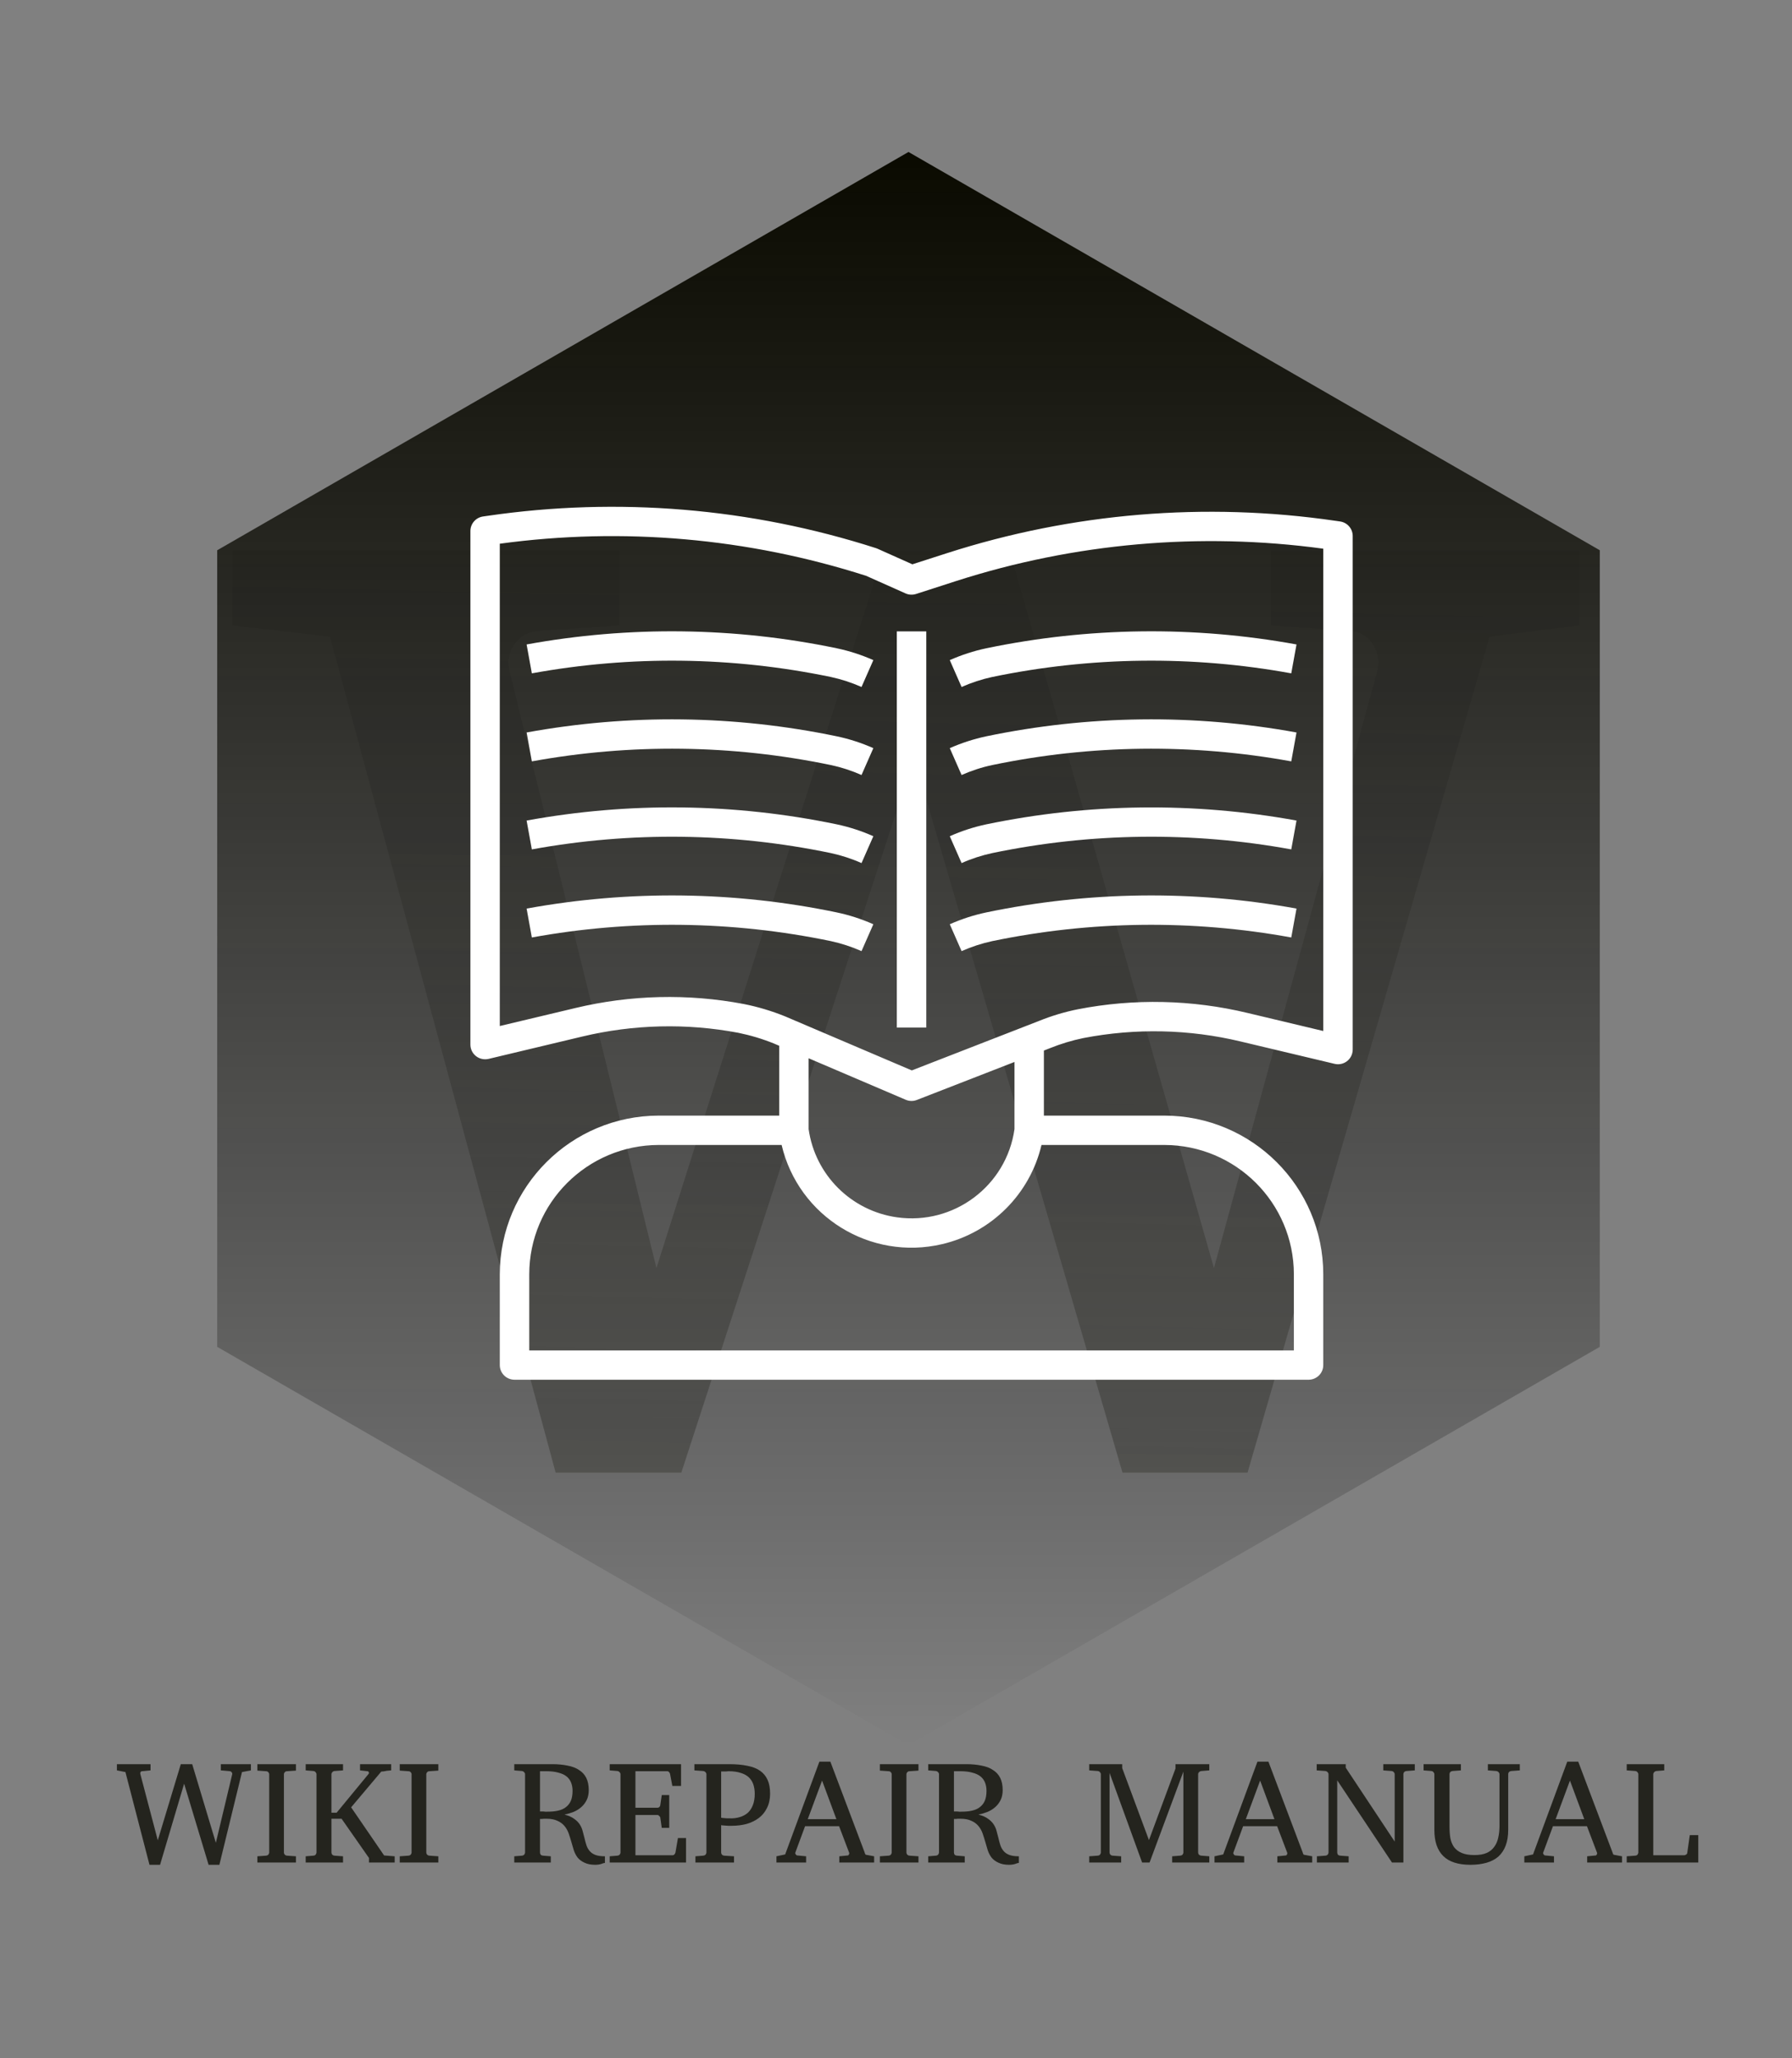 <?xml version="1.0" encoding="UTF-8"?>
<svg xmlns="http://www.w3.org/2000/svg" xmlns:xlink="http://www.w3.org/1999/xlink" width="135pt" height="155pt" viewBox="0 0 135 155" version="1.1">
<rect x="0" y="0" width="135" height="155" fill="#808080" stroke="none"/>
<defs>
<g>
<symbol overflow="visible" id="glyph0-0">
<path style="stroke:none;" d=""/>
</symbol>
<symbol overflow="visible" id="glyph0-1">
<path style="stroke:none;" d="M 9.531 -6.812 L 7.828 0.172 L 7.016 0.172 L 5.172 -5.938 L 3.359 0.172 L 2.562 0.172 L 0.75 -6.812 L 0.109 -6.938 L 0.109 -7.406 L 2.641 -7.406 L 2.641 -6.938 L 1.984 -6.875 C 1.93 -6.863 1.895 -6.832 1.875 -6.781 C 1.863 -6.738 1.863 -6.695 1.875 -6.656 L 3.188 -1.672 L 4.922 -7.406 L 5.781 -7.406 L 7.562 -1.484 L 8.797 -6.656 C 8.805 -6.695 8.797 -6.738 8.766 -6.781 C 8.734 -6.832 8.691 -6.863 8.641 -6.875 L 7.938 -6.938 L 7.938 -7.406 L 10.203 -7.406 L 10.203 -6.938 Z M 9.531 -6.812 "/>
</symbol>
<symbol overflow="visible" id="glyph0-2">
<path style="stroke:none;" d="M 0.375 0 L 0.375 -0.469 L 1.031 -0.516 C 1.102 -0.523 1.16 -0.551 1.203 -0.594 C 1.242 -0.645 1.266 -0.703 1.266 -0.766 L 1.266 -6.656 C 1.266 -6.707 1.242 -6.754 1.203 -6.797 C 1.16 -6.848 1.102 -6.875 1.031 -6.875 L 0.375 -6.922 L 0.375 -7.406 L 3.281 -7.406 L 3.281 -6.922 L 2.609 -6.875 C 2.535 -6.875 2.477 -6.848 2.438 -6.797 C 2.395 -6.754 2.375 -6.707 2.375 -6.656 L 2.375 -0.766 C 2.375 -0.703 2.395 -0.645 2.438 -0.594 C 2.477 -0.551 2.535 -0.523 2.609 -0.516 L 3.281 -0.469 L 3.281 0 Z M 0.375 0 "/>
</symbol>
<symbol overflow="visible" id="glyph0-3">
<path style="stroke:none;" d="M 5.125 0 L 5.125 -0.344 L 3.062 -3.297 L 2.297 -3.297 L 2.297 -0.766 C 2.297 -0.703 2.316 -0.645 2.359 -0.594 C 2.398 -0.551 2.457 -0.523 2.531 -0.516 L 3.172 -0.469 L 3.172 0 L 0.359 0 L 0.359 -0.469 L 0.938 -0.516 C 1.02 -0.523 1.078 -0.551 1.109 -0.594 C 1.148 -0.645 1.172 -0.703 1.172 -0.766 L 1.172 -6.656 C 1.172 -6.707 1.148 -6.754 1.109 -6.797 C 1.078 -6.848 1.02 -6.879 0.938 -6.891 L 0.359 -6.938 L 0.359 -7.406 L 3.172 -7.406 L 3.172 -6.938 L 2.531 -6.891 C 2.457 -6.879 2.398 -6.848 2.359 -6.797 C 2.316 -6.754 2.297 -6.707 2.297 -6.656 L 2.297 -3.75 L 2.688 -3.75 L 5.109 -6.688 C 5.129 -6.727 5.129 -6.77 5.109 -6.812 C 5.086 -6.852 5.055 -6.875 5.016 -6.875 L 4.453 -6.938 L 4.453 -7.406 L 6.797 -7.406 L 6.797 -6.938 C 6.672 -6.926 6.555 -6.914 6.453 -6.906 C 6.359 -6.883 6.27 -6.867 6.188 -6.859 C 6.113 -6.859 6.066 -6.852 6.047 -6.844 L 3.781 -4.156 L 6.266 -0.531 L 7.062 -0.469 L 7.062 0 Z M 5.125 0 "/>
</symbol>
<symbol overflow="visible" id="glyph0-4">
<path style="stroke:none;" d=""/>
</symbol>
<symbol overflow="visible" id="glyph0-5">
<path style="stroke:none;" d="M 7.188 0.031 C 7.164 0.031 7.129 0.035 7.078 0.047 C 7.035 0.066 6.977 0.086 6.906 0.109 C 6.844 0.129 6.77 0.145 6.688 0.156 C 6.613 0.164 6.535 0.172 6.453 0.172 C 6.129 0.172 5.863 0.117 5.656 0.016 C 5.445 -0.078 5.273 -0.203 5.141 -0.359 C 5.016 -0.523 4.914 -0.711 4.844 -0.922 C 4.781 -1.129 4.719 -1.344 4.656 -1.562 C 4.594 -1.781 4.523 -1.992 4.453 -2.203 C 4.379 -2.41 4.273 -2.594 4.141 -2.75 C 4.004 -2.914 3.828 -3.047 3.609 -3.141 C 3.398 -3.242 3.129 -3.297 2.797 -3.297 C 2.734 -3.297 2.672 -3.297 2.609 -3.297 C 2.555 -3.297 2.504 -3.289 2.453 -3.281 C 2.41 -3.281 2.375 -3.281 2.344 -3.281 C 2.312 -3.281 2.297 -3.281 2.297 -3.281 L 2.297 -0.766 C 2.297 -0.703 2.312 -0.645 2.344 -0.594 C 2.383 -0.551 2.445 -0.523 2.531 -0.516 L 3.109 -0.469 L 3.109 0 L 0.359 0 L 0.359 -0.469 L 0.938 -0.516 C 1.008 -0.523 1.066 -0.551 1.109 -0.594 C 1.148 -0.645 1.172 -0.703 1.172 -0.766 L 1.172 -6.656 C 1.172 -6.707 1.148 -6.754 1.109 -6.797 C 1.066 -6.848 1.008 -6.879 0.938 -6.891 L 0.359 -6.938 L 0.359 -7.406 L 3.25 -7.406 C 3.664 -7.406 4.039 -7.367 4.375 -7.297 C 4.719 -7.234 5.004 -7.125 5.234 -6.969 C 5.473 -6.82 5.656 -6.625 5.781 -6.375 C 5.906 -6.125 5.969 -5.816 5.969 -5.453 C 5.969 -5.16 5.914 -4.91 5.812 -4.703 C 5.707 -4.492 5.57 -4.316 5.406 -4.172 C 5.238 -4.023 5.047 -3.906 4.828 -3.812 C 4.609 -3.727 4.379 -3.66 4.141 -3.609 C 4.441 -3.535 4.68 -3.43 4.859 -3.297 C 5.047 -3.172 5.191 -3.023 5.297 -2.859 C 5.398 -2.703 5.473 -2.531 5.516 -2.344 C 5.566 -2.164 5.613 -1.988 5.656 -1.812 C 5.695 -1.633 5.742 -1.461 5.797 -1.297 C 5.848 -1.141 5.926 -1 6.031 -0.875 C 6.133 -0.75 6.273 -0.648 6.453 -0.578 C 6.641 -0.504 6.883 -0.469 7.188 -0.469 Z M 4.75 -5.406 C 4.75 -5.633 4.711 -5.836 4.641 -6.016 C 4.566 -6.203 4.453 -6.359 4.297 -6.484 C 4.141 -6.609 3.938 -6.703 3.688 -6.766 C 3.445 -6.836 3.148 -6.875 2.797 -6.875 L 2.297 -6.875 L 2.297 -3.844 C 2.297 -3.844 2.316 -3.844 2.359 -3.844 C 2.41 -3.844 2.461 -3.844 2.516 -3.844 C 2.578 -3.844 2.633 -3.836 2.688 -3.828 C 2.75 -3.828 2.801 -3.828 2.844 -3.828 C 3.156 -3.828 3.426 -3.852 3.656 -3.906 C 3.895 -3.957 4.094 -4.047 4.25 -4.172 C 4.414 -4.297 4.539 -4.457 4.625 -4.656 C 4.707 -4.852 4.75 -5.102 4.75 -5.406 Z M 4.75 -5.406 "/>
</symbol>
<symbol overflow="visible" id="glyph0-6">
<path style="stroke:none;" d="M 0.359 0 L 0.359 -0.469 L 0.938 -0.516 C 1.008 -0.523 1.066 -0.551 1.109 -0.594 C 1.148 -0.645 1.172 -0.703 1.172 -0.766 L 1.172 -6.656 C 1.172 -6.707 1.148 -6.754 1.109 -6.797 C 1.066 -6.848 1.008 -6.879 0.938 -6.891 L 0.359 -6.938 L 0.359 -7.406 L 5.734 -7.406 L 5.734 -5.766 L 5.078 -5.766 L 4.906 -6.672 C 4.895 -6.723 4.867 -6.77 4.828 -6.812 C 4.797 -6.852 4.754 -6.875 4.703 -6.875 L 2.297 -6.875 L 2.297 -4.125 L 3.969 -4.125 C 4.02 -4.125 4.066 -4.145 4.109 -4.188 C 4.148 -4.238 4.172 -4.285 4.172 -4.328 L 4.281 -5.078 L 4.844 -5.078 L 4.844 -2.609 L 4.281 -2.609 L 4.172 -3.375 C 4.172 -3.414 4.145 -3.457 4.094 -3.5 C 4.051 -3.551 4.008 -3.578 3.969 -3.578 L 2.297 -3.578 L 2.297 -0.547 L 5.109 -0.547 C 5.148 -0.547 5.191 -0.566 5.234 -0.609 C 5.273 -0.66 5.301 -0.707 5.312 -0.75 L 5.5 -1.844 L 6.109 -1.844 L 6.109 0 Z M 0.359 0 "/>
</symbol>
<symbol overflow="visible" id="glyph0-7">
<path style="stroke:none;" d="M 5.984 -5.188 C 5.984 -4.781 5.906 -4.422 5.75 -4.109 C 5.602 -3.805 5.398 -3.555 5.141 -3.359 C 4.879 -3.16 4.57 -3.008 4.219 -2.906 C 3.863 -2.812 3.488 -2.766 3.094 -2.766 C 3.02 -2.766 2.938 -2.766 2.844 -2.766 C 2.758 -2.773 2.68 -2.781 2.609 -2.781 C 2.535 -2.789 2.469 -2.797 2.406 -2.797 C 2.352 -2.805 2.316 -2.812 2.297 -2.812 L 2.297 -0.766 C 2.297 -0.703 2.316 -0.645 2.359 -0.594 C 2.398 -0.551 2.457 -0.523 2.531 -0.516 L 3.266 -0.469 L 3.266 0 L 0.359 0 L 0.359 -0.469 L 0.938 -0.516 C 1.02 -0.523 1.082 -0.551 1.125 -0.594 C 1.164 -0.645 1.188 -0.703 1.188 -0.766 L 1.188 -6.656 C 1.188 -6.707 1.164 -6.754 1.125 -6.797 C 1.082 -6.848 1.02 -6.879 0.938 -6.891 L 0.281 -6.938 L 0.281 -7.406 L 2.922 -7.406 C 3.441 -7.406 3.895 -7.363 4.281 -7.281 C 4.664 -7.207 4.984 -7.082 5.234 -6.906 C 5.484 -6.727 5.672 -6.5 5.797 -6.219 C 5.922 -5.938 5.984 -5.594 5.984 -5.188 Z M 4.828 -5.172 C 4.828 -5.441 4.789 -5.68 4.719 -5.891 C 4.645 -6.098 4.531 -6.273 4.375 -6.422 C 4.219 -6.566 4.016 -6.676 3.766 -6.75 C 3.516 -6.832 3.211 -6.875 2.859 -6.875 C 2.816 -6.875 2.758 -6.867 2.688 -6.859 C 2.625 -6.859 2.566 -6.859 2.516 -6.859 C 2.441 -6.859 2.367 -6.859 2.297 -6.859 L 2.297 -3.375 C 2.305 -3.375 2.332 -3.367 2.375 -3.359 C 2.426 -3.359 2.484 -3.352 2.547 -3.344 C 2.609 -3.344 2.672 -3.336 2.734 -3.328 C 2.805 -3.328 2.867 -3.328 2.922 -3.328 C 3.211 -3.316 3.473 -3.348 3.703 -3.422 C 3.941 -3.492 4.145 -3.602 4.312 -3.75 C 4.477 -3.906 4.602 -4.098 4.688 -4.328 C 4.781 -4.566 4.828 -4.848 4.828 -5.172 Z M 4.828 -5.172 "/>
</symbol>
<symbol overflow="visible" id="glyph0-8">
<path style="stroke:none;" d="M 4.781 0 L 4.781 -0.469 L 5.422 -0.531 C 5.453 -0.531 5.477 -0.551 5.5 -0.594 C 5.531 -0.645 5.539 -0.688 5.531 -0.719 L 4.766 -2.734 L 2.203 -2.734 L 1.469 -0.75 C 1.457 -0.727 1.457 -0.703 1.469 -0.672 C 1.477 -0.648 1.488 -0.629 1.5 -0.609 C 1.52 -0.586 1.539 -0.566 1.562 -0.547 C 1.582 -0.535 1.602 -0.531 1.625 -0.531 L 2.281 -0.469 L 2.281 0 L 0.047 0 L 0.047 -0.469 L 0.703 -0.609 L 3.281 -7.594 L 4.109 -7.594 L 6.688 -0.766 C 6.707 -0.691 6.727 -0.641 6.75 -0.609 C 6.77 -0.586 6.82 -0.57 6.906 -0.562 L 7.406 -0.469 L 7.406 0 Z M 3.484 -6.172 L 2.406 -3.266 L 4.562 -3.266 Z M 3.484 -6.172 "/>
</symbol>
<symbol overflow="visible" id="glyph0-9">
<path style="stroke:none;" d="M 6.562 0 L 6.562 -0.469 L 7.156 -0.516 C 7.238 -0.523 7.301 -0.551 7.344 -0.594 C 7.383 -0.645 7.406 -0.703 7.406 -0.766 L 7.406 -6.844 L 4.859 0 L 4.297 0 L 1.844 -6.75 L 1.844 -0.766 C 1.844 -0.703 1.863 -0.645 1.906 -0.594 C 1.945 -0.551 2.004 -0.523 2.078 -0.516 L 2.719 -0.469 L 2.719 0 L 0.312 0 L 0.312 -0.469 L 0.953 -0.516 C 1.035 -0.523 1.094 -0.551 1.125 -0.594 C 1.164 -0.645 1.188 -0.703 1.188 -0.766 L 1.188 -6.656 C 1.188 -6.707 1.164 -6.754 1.125 -6.797 C 1.094 -6.848 1.035 -6.879 0.953 -6.891 L 0.312 -6.938 L 0.312 -7.406 L 2.797 -7.406 L 2.797 -7.109 L 4.812 -1.688 L 6.812 -7.078 L 6.812 -7.406 L 9.359 -7.406 L 9.359 -6.938 L 8.766 -6.891 C 8.68 -6.879 8.617 -6.848 8.578 -6.797 C 8.535 -6.754 8.516 -6.707 8.516 -6.656 L 8.516 -0.766 C 8.516 -0.703 8.535 -0.645 8.578 -0.594 C 8.617 -0.551 8.68 -0.523 8.766 -0.516 L 9.359 -0.469 L 9.359 0 Z M 6.562 0 "/>
</symbol>
<symbol overflow="visible" id="glyph0-10">
<path style="stroke:none;" d="M 7.047 -6.891 C 6.961 -6.879 6.898 -6.848 6.859 -6.797 C 6.828 -6.754 6.812 -6.707 6.812 -6.656 L 6.812 0 L 5.953 0 L 1.828 -6.188 L 1.828 -0.766 C 1.828 -0.703 1.844 -0.645 1.875 -0.594 C 1.914 -0.551 1.977 -0.523 2.062 -0.516 L 2.688 -0.469 L 2.688 0 L 0.297 0 L 0.297 -0.469 L 0.938 -0.516 C 1.008 -0.523 1.066 -0.551 1.109 -0.594 C 1.148 -0.645 1.172 -0.703 1.172 -0.766 L 1.172 -6.656 C 1.172 -6.707 1.148 -6.754 1.109 -6.797 C 1.066 -6.848 1.008 -6.879 0.938 -6.891 L 0.281 -6.938 L 0.281 -7.406 L 2.469 -7.406 L 2.469 -7.141 L 6.156 -1.578 L 6.156 -6.656 C 6.156 -6.707 6.133 -6.754 6.094 -6.797 C 6.062 -6.848 6.004 -6.879 5.922 -6.891 L 5.297 -6.938 L 5.297 -7.406 L 7.672 -7.406 L 7.672 -6.938 Z M 7.047 -6.891 "/>
</symbol>
<symbol overflow="visible" id="glyph0-11">
<path style="stroke:none;" d="M 6.953 -6.891 C 6.867 -6.879 6.805 -6.848 6.766 -6.797 C 6.734 -6.754 6.719 -6.707 6.719 -6.656 L 6.719 -2.453 C 6.719 -2.004 6.656 -1.613 6.531 -1.281 C 6.406 -0.945 6.223 -0.672 5.984 -0.453 C 5.742 -0.242 5.445 -0.086 5.094 0.016 C 4.738 0.117 4.332 0.172 3.875 0.172 C 2.957 0.172 2.273 -0.047 1.828 -0.484 C 1.379 -0.93 1.156 -1.586 1.156 -2.453 L 1.156 -6.656 C 1.156 -6.707 1.133 -6.754 1.094 -6.797 C 1.062 -6.848 1.008 -6.879 0.938 -6.891 L 0.344 -6.938 L 0.344 -7.406 L 3.156 -7.406 L 3.156 -6.938 L 2.531 -6.891 C 2.445 -6.879 2.383 -6.848 2.344 -6.797 C 2.312 -6.754 2.297 -6.707 2.297 -6.656 L 2.297 -2.734 C 2.297 -2.41 2.316 -2.113 2.359 -1.844 C 2.41 -1.582 2.504 -1.352 2.641 -1.156 C 2.785 -0.969 2.977 -0.82 3.219 -0.719 C 3.469 -0.613 3.785 -0.562 4.172 -0.562 C 4.547 -0.562 4.852 -0.613 5.094 -0.719 C 5.344 -0.832 5.535 -0.988 5.672 -1.188 C 5.816 -1.383 5.914 -1.613 5.969 -1.875 C 6.031 -2.145 6.062 -2.43 6.062 -2.734 L 6.062 -6.656 C 6.062 -6.707 6.039 -6.754 6 -6.797 C 5.957 -6.848 5.895 -6.879 5.812 -6.891 L 5.188 -6.938 L 5.188 -7.406 L 7.594 -7.406 L 7.594 -6.938 Z M 6.953 -6.891 "/>
</symbol>
<symbol overflow="visible" id="glyph0-12">
<path style="stroke:none;" d="M 0.297 0 L 0.297 -0.469 L 0.938 -0.516 C 1.02 -0.523 1.078 -0.551 1.109 -0.594 C 1.148 -0.645 1.172 -0.703 1.172 -0.766 L 1.172 -6.656 C 1.172 -6.707 1.148 -6.754 1.109 -6.797 C 1.078 -6.848 1.02 -6.879 0.938 -6.891 L 0.297 -6.938 L 0.297 -7.406 L 3.125 -7.406 L 3.125 -6.938 L 2.531 -6.891 C 2.457 -6.879 2.398 -6.848 2.359 -6.797 C 2.316 -6.754 2.297 -6.707 2.297 -6.656 L 2.297 -0.547 L 4.625 -0.547 C 4.664 -0.547 4.711 -0.562 4.766 -0.594 C 4.828 -0.633 4.859 -0.68 4.859 -0.734 L 5.047 -2.062 L 5.688 -2.062 L 5.688 0 Z M 0.297 0 "/>
</symbol>
</g>
<linearGradient id="linear0" gradientUnits="userSpaceOnUse" x1="103.558" y1="15.873" x2="103.558" y2="245.679" gradientTransform="matrix(0.523,0,0,0.522,14.242,3.157)">
<stop offset="0" style="stop-color:rgb(3.922%,3.922%,0%);stop-opacity:1;"/>
<stop offset="1" style="stop-color:rgb(0%,0%,0%);stop-opacity:0;"/>
</linearGradient>
<linearGradient id="linear1" gradientUnits="userSpaceOnUse" x1="127.753" y1="215.534" x2="130.772" y2="79.465" gradientTransform="matrix(0.523,0,0,0.567,1.583,-11.731)">
<stop offset="0" style="stop-color:rgb(3.922%,3.922%,0%);stop-opacity:0.259;"/>
<stop offset="1" style="stop-color:rgb(0%,0%,0%);stop-opacity:0.024;"/>
</linearGradient>
</defs>
<g id="surface1">
<path style=" stroke:none;fill-rule:evenodd;fill:url(#linear0);" d="M 68.441 131.418 L 16.363 101.426 L 16.363 41.438 L 68.441 11.445 L 120.52 41.438 L 120.52 101.426 Z M 68.441 131.418 "/>
<g style="fill:rgb(3.137%,3.137%,0%);fill-opacity:0.769;">
  <use xlink:href="#glyph0-1" x="8.699" y="140.259"/>
  <use xlink:href="#glyph0-2" x="19.014" y="140.259"/>
  <use xlink:href="#glyph0-3" x="22.671" y="140.259"/>
  <use xlink:href="#glyph0-2" x="29.74" y="140.259"/>
  <use xlink:href="#glyph0-4" x="33.397" y="140.259"/>
  <use xlink:href="#glyph0-5" x="38.384" y="140.259"/>
  <use xlink:href="#glyph0-6" x="45.573" y="140.259"/>
  <use xlink:href="#glyph0-7" x="52.031" y="140.259"/>
  <use xlink:href="#glyph0-8" x="58.447" y="140.259"/>
  <use xlink:href="#glyph0-2" x="65.911" y="140.259"/>
  <use xlink:href="#glyph0-5" x="69.568" y="140.259"/>
  <use xlink:href="#glyph0-4" x="76.756" y="140.259"/>
  <use xlink:href="#glyph0-9" x="81.744" y="140.259"/>
  <use xlink:href="#glyph0-8" x="91.448" y="140.259"/>
  <use xlink:href="#glyph0-10" x="98.912" y="140.259"/>
  <use xlink:href="#glyph0-11" x="106.901" y="140.259"/>
  <use xlink:href="#glyph0-8" x="114.788" y="140.259"/>
  <use xlink:href="#glyph0-12" x="122.252" y="140.259"/>
</g>
<path style=" stroke:none;fill-rule:nonzero;fill:url(#linear1);" d="M 112.219 47.945 L 93.984 110.898 L 84.562 110.898 L 68.859 57.023 L 51.328 110.898 L 41.859 110.898 L 24.859 47.945 L 17.516 47.102 L 17.516 41.477 L 46.656 41.477 L 46.656 47.102 L 40.438 47.523 C 39.695 47.617 39.117 47.973 38.703 48.586 C 38.297 49.191 38.203 49.891 38.422 50.68 L 49.453 95.492 L 66.594 41.477 L 76.062 41.477 L 91.453 95.492 L 103.719 50.68 C 103.938 49.93 103.859 49.242 103.484 48.617 C 103.117 47.984 102.57 47.617 101.844 47.523 L 95.734 47.102 L 95.734 41.477 L 118.969 41.477 L 118.969 47.102 Z M 112.219 47.945 "/>
<path style=" stroke:none;fill-rule:nonzero;fill:rgb(100%,100%,100%);fill-opacity:1;" d="M 74.301 48.82 C 73.355 49.02 72.434 49.32 71.551 49.711 L 72.441 51.734 C 73.184 51.406 73.957 51.152 74.754 50.98 C 82.172 49.441 89.82 49.348 97.277 50.707 L 97.672 48.531 C 89.938 47.121 82 47.219 74.301 48.82 Z M 74.301 48.82 "/>
<path style=" stroke:none;fill-rule:nonzero;fill:rgb(100%,100%,100%);fill-opacity:1;" d="M 74.301 55.449 C 73.355 55.652 72.434 55.949 71.551 56.34 L 72.441 58.363 C 73.184 58.035 73.957 57.781 74.754 57.613 C 82.172 56.07 89.82 55.977 97.277 57.336 L 97.672 55.16 C 89.938 53.75 82 53.848 74.301 55.449 Z M 74.301 55.449 "/>
<path style=" stroke:none;fill-rule:nonzero;fill:rgb(100%,100%,100%);fill-opacity:1;" d="M 74.301 62.078 C 73.355 62.281 72.434 62.578 71.551 62.973 L 72.441 64.996 C 73.184 64.664 73.957 64.414 74.754 64.242 C 82.172 62.699 89.82 62.605 97.277 63.965 L 97.672 61.793 C 89.938 60.383 82 60.48 74.301 62.078 Z M 74.301 62.078 "/>
<path style=" stroke:none;fill-rule:nonzero;fill:rgb(100%,100%,100%);fill-opacity:1;" d="M 74.301 68.711 C 73.355 68.91 72.434 69.211 71.551 69.602 L 72.441 71.625 C 73.184 71.297 73.957 71.043 74.754 70.871 C 82.172 69.332 89.82 69.238 97.277 70.598 L 97.672 68.422 C 89.938 67.012 82 67.109 74.301 68.711 Z M 74.301 68.711 "/>
<path style=" stroke:none;fill-rule:nonzero;fill:rgb(100%,100%,100%);fill-opacity:1;" d="M 63.039 48.82 C 55.344 47.219 47.406 47.121 39.672 48.531 L 40.066 50.707 C 47.523 49.348 55.172 49.441 62.59 50.98 C 63.383 51.152 64.16 51.406 64.902 51.734 L 65.793 49.711 C 64.91 49.32 63.988 49.02 63.039 48.82 Z M 63.039 48.82 "/>
<path style=" stroke:none;fill-rule:nonzero;fill:rgb(100%,100%,100%);fill-opacity:1;" d="M 63.039 55.449 C 55.344 53.848 47.406 53.75 39.672 55.16 L 40.066 57.336 C 47.523 55.977 55.172 56.07 62.59 57.613 C 63.383 57.781 64.16 58.035 64.902 58.363 L 65.793 56.34 C 64.91 55.949 63.988 55.648 63.039 55.449 Z M 63.039 55.449 "/>
<path style=" stroke:none;fill-rule:nonzero;fill:rgb(100%,100%,100%);fill-opacity:1;" d="M 63.039 62.078 C 55.344 60.477 47.406 60.379 39.672 61.793 L 40.066 63.965 C 47.523 62.605 55.172 62.699 62.59 64.242 C 63.383 64.414 64.16 64.664 64.902 64.996 L 65.793 62.973 C 64.91 62.578 63.988 62.281 63.039 62.078 Z M 63.039 62.078 "/>
<path style=" stroke:none;fill-rule:nonzero;fill:rgb(100%,100%,100%);fill-opacity:1;" d="M 63.039 68.711 C 55.344 67.109 47.406 67.012 39.672 68.422 L 40.066 70.598 C 47.523 69.238 55.172 69.332 62.59 70.871 C 63.383 71.043 64.16 71.297 64.902 71.625 L 65.793 69.602 C 64.91 69.211 63.988 68.91 63.039 68.711 Z M 63.039 68.711 "/>
<path style=" stroke:none;fill-rule:nonzero;fill:rgb(100%,100%,100%);fill-opacity:1;" d="M 100.961 39.27 L 100.602 39.219 C 90.793 37.789 80.789 38.621 71.355 41.652 L 68.734 42.496 L 66.102 41.32 C 66.062 41.305 66.027 41.289 65.988 41.277 C 56.555 38.246 46.551 37.414 36.742 38.844 L 36.387 38.895 C 35.84 38.977 35.438 39.441 35.438 39.988 L 35.438 78.664 C 35.438 79.277 35.934 79.77 36.547 79.77 C 36.633 79.77 36.719 79.762 36.805 79.742 L 43.863 78.059 C 47.719 77.137 51.727 77.039 55.625 77.777 C 56.543 77.965 57.441 78.234 58.309 78.586 L 58.703 78.754 L 58.703 84.012 L 49.633 84.012 C 43.02 84.02 37.66 89.367 37.652 95.961 L 37.652 102.797 C 37.652 103.41 38.148 103.902 38.762 103.902 L 98.582 103.902 C 99.191 103.902 99.688 103.41 99.688 102.801 C 99.688 102.801 99.688 102.797 99.688 102.797 L 99.688 95.961 C 99.684 89.367 94.324 84.02 87.711 84.012 L 78.641 84.012 L 78.641 79.113 L 79.098 78.934 C 79.914 78.605 80.758 78.348 81.621 78.172 C 85.547 77.414 89.59 77.5 93.48 78.434 L 100.539 80.113 C 101.133 80.258 101.734 79.891 101.875 79.297 C 101.895 79.211 101.906 79.125 101.906 79.039 L 101.906 40.363 C 101.906 39.816 101.504 39.352 100.961 39.27 Z M 87.711 86.223 C 93.102 86.23 97.469 90.586 97.473 95.961 L 97.473 101.695 L 39.871 101.695 L 39.871 95.961 C 39.875 90.586 44.242 86.23 49.633 86.223 L 58.883 86.223 C 60.152 91.617 65.566 94.961 70.977 93.691 C 74.688 92.82 77.59 89.926 78.461 86.223 Z M 60.918 85.031 L 60.918 79.695 L 68.234 82.82 C 68.504 82.934 68.805 82.938 69.074 82.832 L 76.426 79.973 L 76.426 85.031 C 75.82 89.305 71.855 92.277 67.574 91.672 C 64.121 91.184 61.406 88.477 60.918 85.031 Z M 99.688 77.641 L 93.996 76.285 C 89.801 75.277 85.438 75.18 81.203 76.004 C 80.207 76.203 79.234 76.496 78.293 76.875 L 68.691 80.609 L 59.145 76.539 C 58.141 76.133 57.098 75.82 56.035 75.609 C 51.832 74.812 47.508 74.914 43.348 75.91 L 37.652 77.266 L 37.652 40.945 C 46.918 39.684 56.348 40.512 65.25 43.363 L 68.219 44.688 C 68.469 44.801 68.754 44.812 69.012 44.73 L 72.035 43.754 C 80.953 40.891 90.406 40.059 99.688 41.32 Z M 99.688 77.641 "/>
<path style=" stroke:none;fill-rule:nonzero;fill:rgb(100%,100%,100%);fill-opacity:1;" d="M 67.562 47.547 L 69.781 47.547 L 69.781 77.383 L 67.562 77.383 Z M 67.562 47.547 "/>
</g>
</svg>

